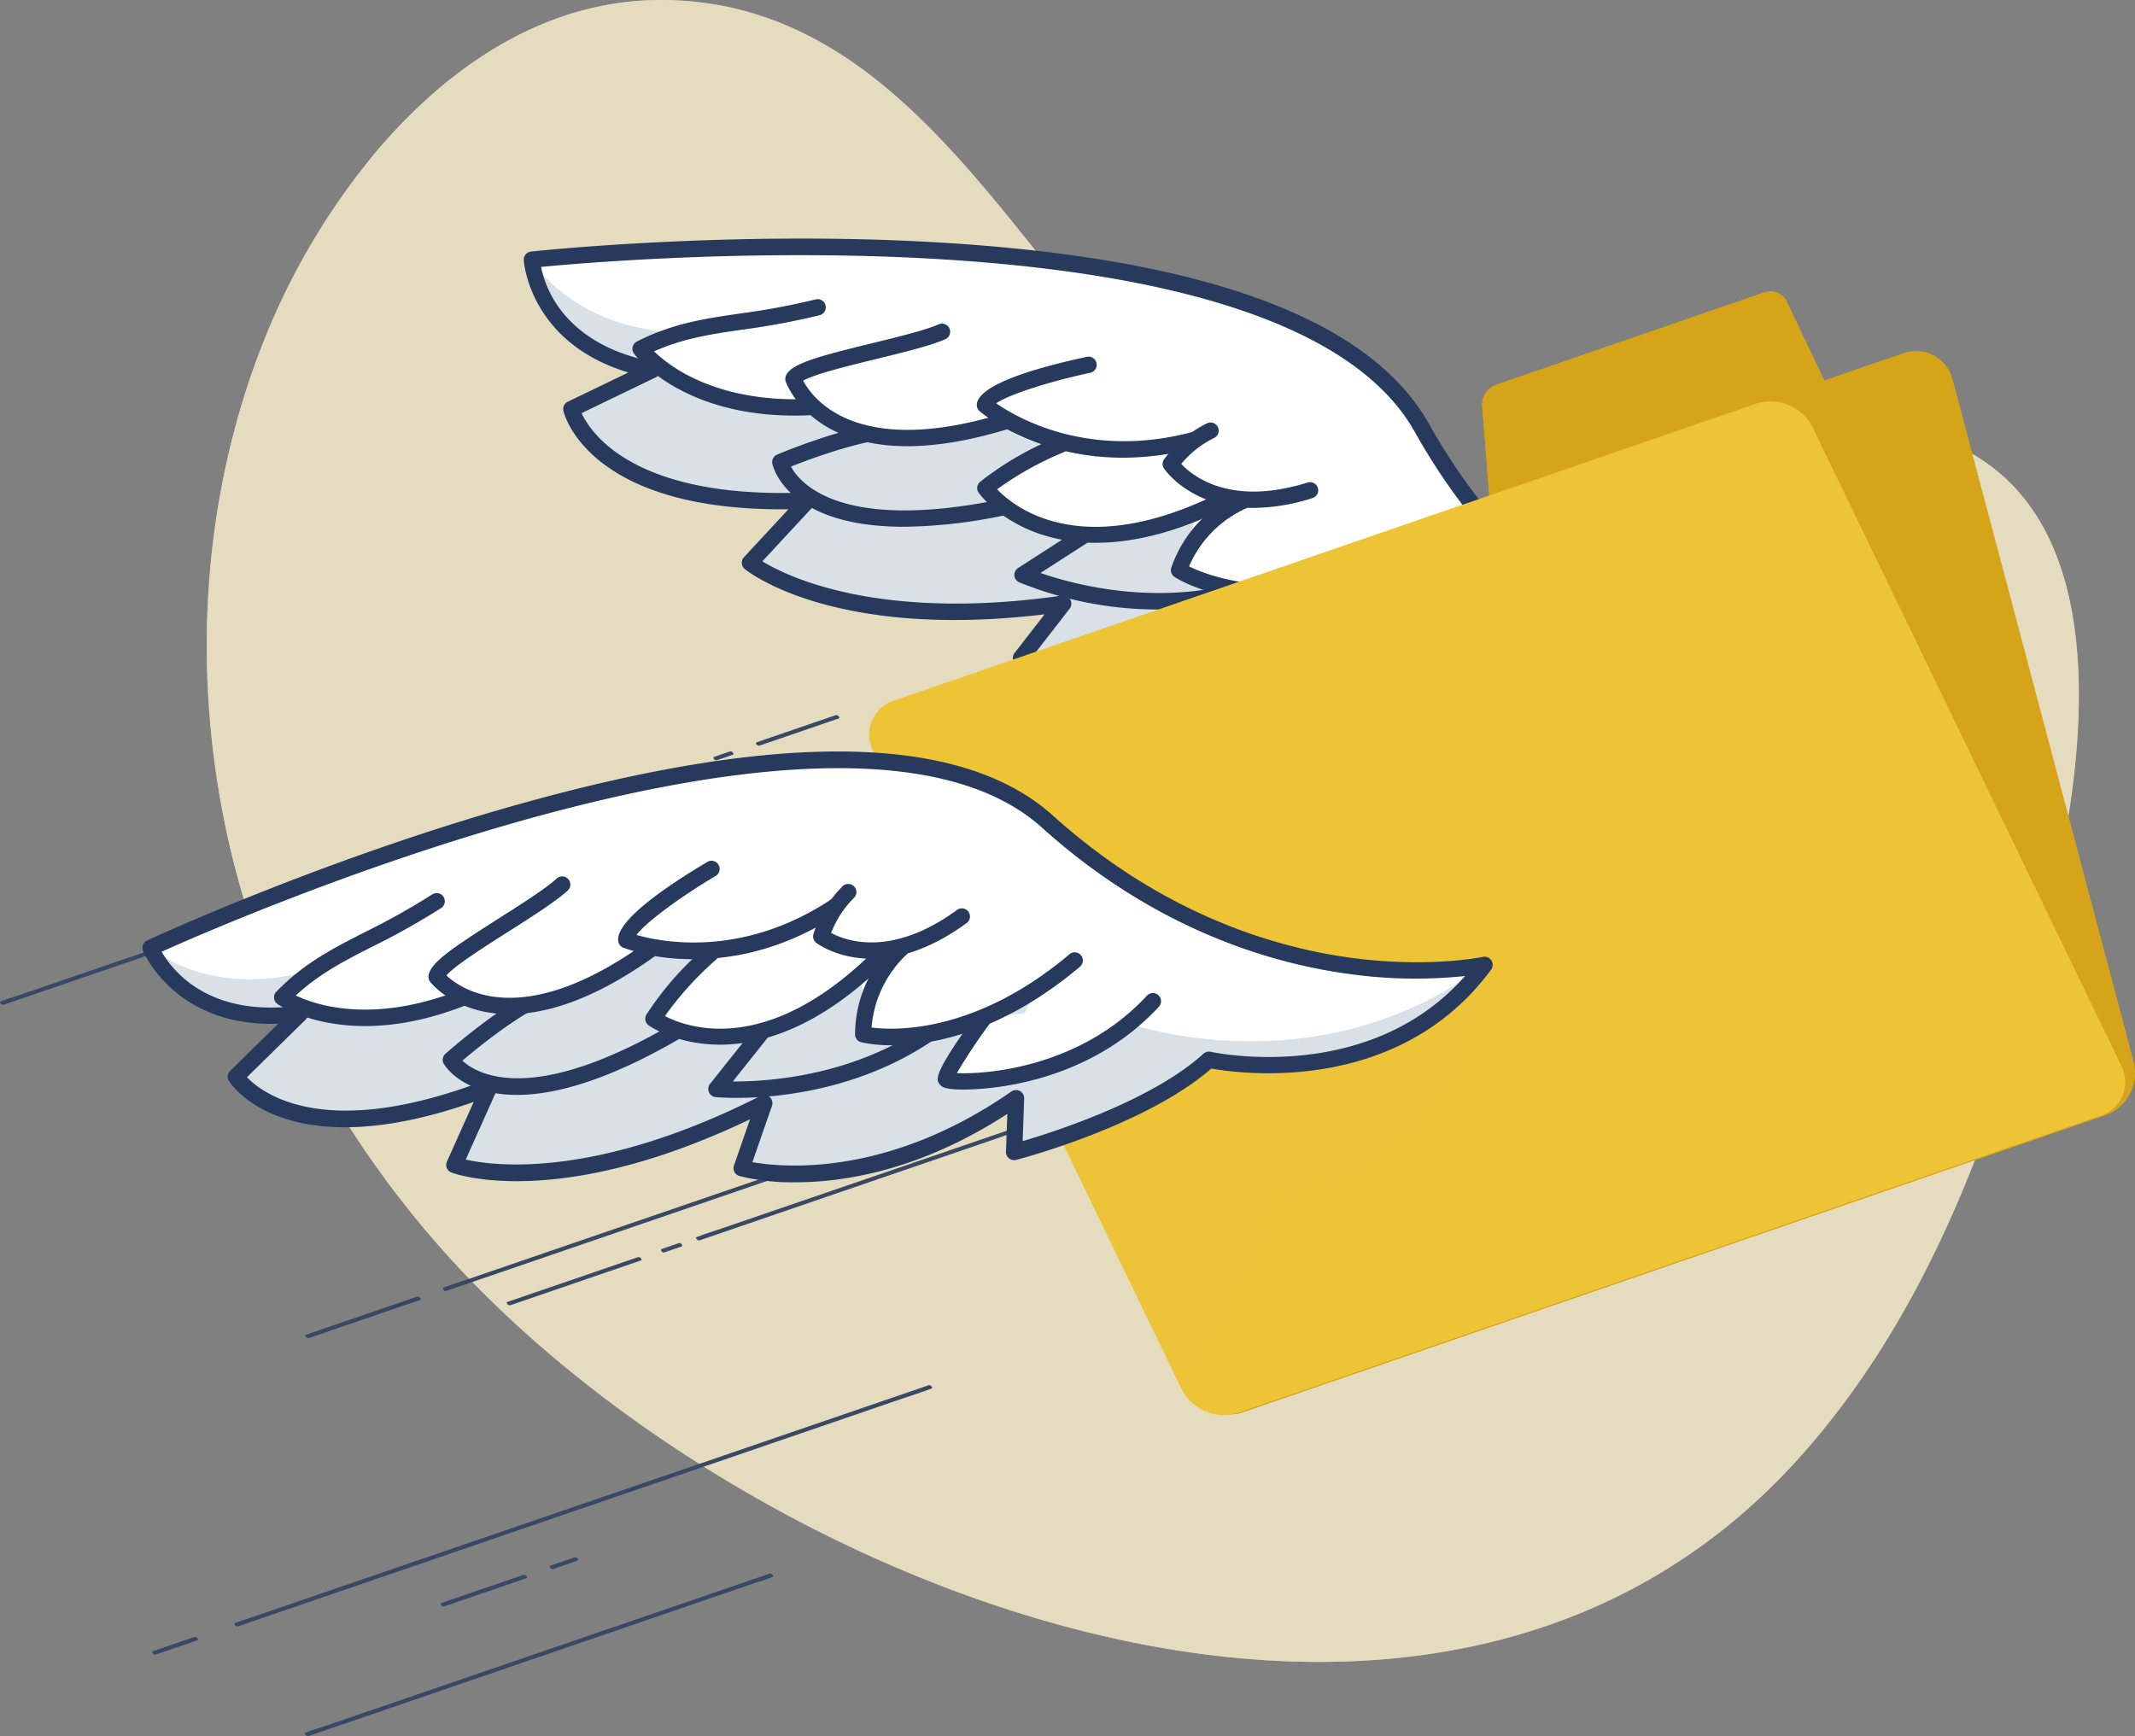 <svg xmlns="http://www.w3.org/2000/svg" xmlns:xlink="http://www.w3.org/1999/xlink" width="530" height="431.041" viewBox="0 0 530 431.041">
  <rect x="0" y="0" width="530" height="431.041" fill="#808080" stroke="none"/>
  <defs>
    <clipPath id="clip-path">
      <path id="Path_10611" data-name="Path 10611" d="M435.691,121.8l-19.6,6.752-9.362-19.618a4.41,4.41,0,0,0-5.494-2.282L334.63,129.6a5.286,5.286,0,0,0-3.464,5.368l1.743,22.242L221.663,195.53a11.131,11.131,0,0,0-6.988,13.2L259.6,378.067a9.345,9.345,0,0,0,12.236,6.578l214.027-73.725a11.133,11.133,0,0,0,6.99-13.2L447.927,128.382A9.344,9.344,0,0,0,435.691,121.8Z" transform="translate(-214.321 -106.4)" fill="#d6a418"/>
    </clipPath>
    <clipPath id="clip-path-2">
      <path id="Path_10614" data-name="Path 10614" d="M493.8,304,279.76,377.732a11.763,11.763,0,0,1-14.074-5.938l-1.044-2.166-50.508-104.5-24.986-51.658a8.879,8.879,0,0,1,5.134-12.555L408.32,127.184a11.762,11.762,0,0,1,14.072,5.938l76.539,158.325A8.839,8.839,0,0,1,493.8,304Z" transform="translate(-188.171 -126.606)" fill="#eec437"/>
    </clipPath>
  </defs>
  <g id="Group_54692" data-name="Group 54692" transform="translate(-28.471 -52.866)">
    <g id="Group_54664" data-name="Group 54664" transform="translate(28.471 52.866)" opacity="0.8" style="isolation: isolate">
      <path id="Path_10570" data-name="Path 10570" d="M108.085,91.049c18.172-21.724,42.744-38.538,72.034-38.177,49.979.615,77,44.862,105.691,79,14.88,17.7,31.735,34.782,53.815,43.1,33.127,12.475,70.01,5.191,102.28-6.388,14.454-5.186,31.58-12.479,47.857-8.756,49.495,11.323,44.337,71.728,36.161,109.971-11.039,51.635-28.977,106.613-65.341,146.289-87.049,94.975-243.723,36.755-322.247-39.033-5.772-5.571-11.3-11.392-16.5-17.5a243.09,243.09,0,0,1-34-51.946c-25.329-52.62-28.812-116.594-6.865-170.977A172.851,172.851,0,0,1,108.085,91.049Z" transform="translate(-15.13 -52.866)" fill="#fef3d1"/>
      <path id="Path_10571" data-name="Path 10571" d="M108.085,91.049c18.172-21.724,42.744-38.538,72.034-38.177,49.979.615,77,44.862,105.691,79,14.88,17.7,31.735,34.782,53.815,43.1,33.127,12.475,70.01,5.191,102.28-6.388,14.454-5.186,31.58-12.479,47.857-8.756,49.495,11.323,44.337,71.728,36.161,109.971-11.039,51.635-28.977,106.613-65.341,146.289-87.049,94.975-243.723,36.755-322.247-39.033-5.772-5.571-11.3-11.392-16.5-17.5a243.09,243.09,0,0,1-34-51.946c-25.329-52.62-28.812-116.594-6.865-170.977A172.851,172.851,0,0,1,108.085,91.049Z" transform="translate(-15.13 -52.866)" fill="#fef3d1" opacity="0.7"/>
      <g id="Group_54663" data-name="Group 54663" transform="translate(0 177.523)">
        <g id="Group_54662" data-name="Group 54662">
          <g id="Layer0_13_1_STROKES" data-name="Layer0 13 1 STROKES">
            <path id="Path_10572" data-name="Path 10572" d="M160.4,193.123l3.468-1.189.492-.169c.251-.086.081-.458-.028-.582a.652.652,0,0,0-.686-.238l-3.468,1.189-.49.169c-.253.086-.081.458.027.582a.648.648,0,0,0,.686.238Z" transform="translate(17.562 -181.908)" fill="#273a5d"/>
            <path id="Path_10573" data-name="Path 10573" d="M168.207,191.85l17.267-5.921,2.451-.84c.465-.159-.281-.969-.713-.822l-17.267,5.921-2.452.842c-.463.158.282.969.715.82Z" transform="translate(20.297 -184.25)" fill="#273a5d"/>
            <path id="Path_10574" data-name="Path 10574" d="M109.122,220.629l2.986-1.024.423-.145c.249-.085.085-.459-.027-.582a.656.656,0,0,0-.688-.238l-2.986,1.024-.423.145c-.249.085-.085.459.028.582a.653.653,0,0,0,.686.238Z" transform="translate(-0.446 -172.183)" fill="#273a5d"/>
            <path id="Path_10575" data-name="Path 10575" d="M98.759,224.536l6.455-2.213.913-.313c.253-.086.08-.457-.027-.584a.65.65,0,0,0-.686-.236L98.959,223.4l-.915.312c-.253.088-.078.458.027.584a.652.652,0,0,0,.688.238Z" transform="translate(-4.085 -171.287)" fill="#273a5d"/>
            <path id="Path_10576" data-name="Path 10576" d="M29.332,248.089l3.124-1.07,8.449-2.9,12.55-4.3L68.7,234.59,85.47,228.84l16.932-5.807,15.715-5.388,13.343-4.575,9.553-3.275c1.49-.511,3.114-.905,4.549-1.561.062-.028.131-.045.195-.066.463-.159-.281-.969-.713-.82l-3.124,1.07-8.449,2.9-12.55,4.3-15.241,5.226L88.9,226.6,71.973,232.4l-15.715,5.39-13.343,4.575-9.553,3.275c-1.49.511-3.114.905-4.549,1.561-.062.027-.131.045-.195.066-.463.159.281.969.713.82Z" transform="translate(-28.471 -176.145)" fill="#273a5d"/>
            <path id="Path_10577" data-name="Path 10577" d="M122.437,295.81l10.969-3.762,17.481-5.994,4.012-1.375c.463-.159-.281-.969-.713-.822l-10.969,3.762-17.483,6-4.012,1.376c-.463.158.282.969.715.82Z" transform="translate(4.224 -149.276)" fill="#273a5d"/>
            <path id="Path_10578" data-name="Path 10578" d="M66.976,353.642l-9.119,3.127-1.29.443c-.463.158.281.969.713.82l9.119-3.127,1.292-.443c.463-.159-.282-.969-.715-.82Z" transform="translate(-18.657 -124.77)" fill="#273a5d"/>
            <path id="Path_10579" data-name="Path 10579" d="M130.31,341.919l5.283-1.812.747-.257c.253-.086.081-.458-.027-.582a.651.651,0,0,0-.686-.238l-5.283,1.812-.749.255c-.251.086-.081.458.028.584a.652.652,0,0,0,.686.238Z" transform="translate(6.995 -129.905)" fill="#273a5d"/>
            <path id="Path_10580" data-name="Path 10580" d="M110.267,350.078l17.937-6.151,2.542-.871c.463-.159-.281-.969-.713-.822l-17.937,6.152-2.543.872c-.463.158.282.969.715.82Z" transform="translate(-0.05 -128.776)" fill="#273a5d"/>
            <path id="Path_10581" data-name="Path 10581" d="M85.422,301.412l9.356-3.208,14.847-5.091,3.462-1.186c.463-.159-.282-.969-.715-.822l-9.356,3.209-14.847,5.091-3.462,1.186c-.463.159.282.969.715.82Z" transform="translate(-8.774 -146.731)" fill="#273a5d"/>
            <path id="Path_10582" data-name="Path 10582" d="M85.341,382.356l3.1-1.061,8.376-2.873,12.374-4.243,15.172-5.2L140.9,363.3l16.776-5.752,15.571-5.34,13.163-4.514,9.514-3.262c1.471-.5,3.074-.893,4.49-1.539.062-.028.132-.046.2-.068.463-.159-.281-.969-.713-.82l-3.1,1.061-8.375,2.873-12.375,4.243-15.172,5.2-16.541,5.672-16.778,5.752-15.57,5.34-13.164,4.514-9.514,3.262c-1.471.5-3.073.893-4.49,1.539a1.965,1.965,0,0,1-.2.068c-.463.159.281.969.713.82Z" transform="translate(-8.803 -128.855)" fill="#273a5d"/>
            <path id="Path_10583" data-name="Path 10583" d="M270.388,242.638l4.456-1.527.631-.218c.253-.086.081-.457-.027-.582a.653.653,0,0,0-.686-.238l-4.456,1.528-.631.216c-.253.086-.081.458.027.584a.65.65,0,0,0,.686.236Z" transform="translate(56.187 -164.656)" fill="#273a5d"/>
            <path id="Path_10584" data-name="Path 10584" d="M157.213,294.317l3.994-1.369,10.867-3.727,16.076-5.513,19.692-6.753,21.494-7.369,21.694-7.44,20.228-6.937,17.1-5.861,12.3-4.217c1.936-.663,3.922-1.25,5.828-2,.082-.032.169-.057.251-.085.465-.159-.281-.97-.713-.822l-3.993,1.37-10.869,3.727-16.075,5.511-19.692,6.753-21.494,7.371L212.2,274.4l-20.23,6.937-17.1,5.863-12.3,4.216c-1.935.663-3.922,1.25-5.828,2-.082.032-.168.057-.251.086-.463.158.281.969.713.82Z" transform="translate(16.437 -163.896)" fill="#273a5d"/>
            <path id="Path_10585" data-name="Path 10585" d="M116.6,223.753l6.7-2.3,16.083-5.514,19.368-6.641,16.813-5.765,5.52-1.893,1.735-.595a4.608,4.608,0,0,0,.9-.311.607.607,0,0,1,.112-.038c.463-.159-.281-.969-.713-.82l-6.7,2.3-16.082,5.514-19.369,6.641L124.155,220.1l-5.521,1.893-1.735.594a4.608,4.608,0,0,0-.9.311.609.609,0,0,1-.112.038c-.463.159.281.969.713.82Z" transform="translate(2.174 -178.768)" fill="#273a5d"/>
            <path id="Path_10586" data-name="Path 10586" d="M120.214,210.815l16.234-5.567,25.691-8.81,5.929-2.034c.463-.158-.281-.969-.713-.82l-16.236,5.567-25.69,8.81-5.93,2.034c-.463.158.282.969.715.82Z" transform="translate(3.444 -180.978)" fill="#273a5d"/>
            <path id="Path_10587" data-name="Path 10587" d="M110.67,303.234l3.874-1.328,10.593-3.633,15.613-5.353,19.12-6.556,20.866-7.156,21.059-7.221,19.638-6.734,16.6-5.693,11.982-4.109c1.877-.643,3.806-1.208,5.652-1.938.08-.031.164-.055.243-.084.465-.159-.281-.969-.713-.82l-3.874,1.328-10.593,3.632-15.613,5.353L206,269.48l-20.866,7.154-21.059,7.222-19.638,6.733-16.6,5.693-11.982,4.109c-1.877.643-3.808,1.208-5.652,1.939-.08.031-.163.055-.245.082-.463.159.282.969.715.822Z" transform="translate(0.092 -160.25)" fill="#273a5d"/>
            <path id="Path_10588" data-name="Path 10588" d="M150.765,283.584l3.744-1.284.531-.181c.251-.086.081-.458-.027-.584a.655.655,0,0,0-.688-.238l-3.744,1.284-.53.182c-.253.086-.081.458.027.582a.648.648,0,0,0,.686.238Z" transform="translate(14.178 -150.179)" fill="#273a5d"/>
            <path id="Path_10589" data-name="Path 10589" d="M243.916,307.392l-4.614,1.582-12.556,4.306-18.568,6.367L185.6,327.388l-24.72,8.476-25.033,8.584-23.34,8-19.719,6.761L78.66,364.058c-2.229.765-4.5,1.459-6.7,2.3-.1.036-.195.068-.292.1-.463.159.282.969.715.822l4.613-1.582,12.556-4.306,18.568-6.367,22.574-7.741,24.718-8.476,25.035-8.584,23.34-8,19.718-6.761,14.132-4.847c2.229-.765,4.5-1.458,6.7-2.3.1-.036.195-.068.292-.1.463-.159-.281-.969-.713-.822Z" transform="translate(-13.355 -141.012)" fill="#273a5d"/>
          </g>
        </g>
      </g>
    </g>
    <g id="Group_54691" data-name="Group 54691" transform="translate(63.837 112.101)">
      <g id="Group_54674" data-name="Group 54674" transform="translate(94.649)">
        <path id="Path_10590" data-name="Path 10590" d="M438.466,211.647s-56.483-6.28-91.35-68.475-220.924-41.761-220.924-41.761,1.073,21.784,29.889,27.392l-20.1,9.7s5.886,24.918,58.653,22.727l-14.314,15.428s22.163,18.119,77.779,10.155L247.612,200.3s26,18.1,70.079,5.4l-4.733,12.5s33.458,2.416,53.155-6.178C366.113,212.019,404.228,235.508,438.466,211.647Z" transform="translate(-124.17 -96.181)" fill="#fff"/>
        <path id="Path_10591" data-name="Path 10591" d="M438.477,210.825c-34.235,23.85-72.355.373-72.355.373-19.706,8.56-53.144,6.183-53.144,6.183l4.71-12.529c-44.086,12.732-70.079-5.386-70.079-5.386l10.492-13.49c-55.6,7.976-77.792-10.161-77.792-10.161L194.637,160.4C141.876,162.578,136,137.678,136,137.678l20.1-9.695c-28.843-5.638-29.927-27.4-29.927-27.4s10.578,18.8,41.008,18.2c0,0-5.114,12.693,26.059,15.041,0,0,26.322,11.236,45.421,2.842,0,0,6.421,13.039,29.314,10.816l-7.757,10.239s2.375,13.423,30.75,6.761l-4.14,13.173s9.323,10.8,45.825,2.759c0,0-11.415,7.465-7.672,11.25s15.286,5.626,25.236,4.645C350.221,196.307,389.189,227.023,438.477,210.825Z" transform="translate(-124.174 -95.345)" fill="#d9e0e6"/>
        <path id="Path_10592" data-name="Path 10592" d="M404.816,224.818c-18.93,0-34.441-7.876-38.312-10.02-20,8.222-51.8,6.041-53.165,5.942a2.023,2.023,0,0,1-1.747-2.735l3.328-8.791c-42.15,10.753-66.876-5.988-67.938-6.728a2.022,2.022,0,0,1-.44-2.9l7.46-9.6c-52.271,6.3-73.534-10.5-74.437-11.239a2.021,2.021,0,0,1-.2-2.943l11.042-11.9q-.859.01-1.7.011c-47.83,0-53.92-23.385-54.164-24.424a2.021,2.021,0,0,1,1.089-2.288l15.039-7.257C126,122.52,124.708,102.254,124.7,102.035a2.025,2.025,0,0,1,1.8-2.112c.467-.051,47.263-5.1,97.713-2.451,68.253,3.577,110.375,18.8,125.2,45.235,17.718,31.607,41.174,48.257,57.73,56.66,17.972,9.12,31.939,10.777,32.079,10.793a2.024,2.024,0,0,1,.931,3.671A60.678,60.678,0,0,1,404.816,224.818Zm-38.179-14.3a2.037,2.037,0,0,1,1.062.3c.354.218,34.245,20.581,65.813,2.432a118.932,118.932,0,0,1-28.034-10.191c-17.111-8.653-41.342-25.8-59.6-58.376C314.006,87.837,149.43,101.773,129,103.739c1.009,5.179,5.78,19.279,27.99,23.6a2.023,2.023,0,0,1,.493,3.808l-18.431,8.895c2.379,5.093,13.366,21.455,56.02,19.691a2.022,2.022,0,0,1,1.566,3.4l-12.708,13.7c6.255,3.824,29.106,14.99,74.4,8.506a2.025,2.025,0,0,1,1.885,3.246l-9.084,11.684c6.583,3.627,30.462,14.406,66.518,4.014a2.023,2.023,0,0,1,2.452,2.662l-3.751,9.905c8.312.343,33.677.736,49.472-6.156A2.034,2.034,0,0,1,366.637,210.52Z" transform="translate(-124.695 -96.705)" fill="#273a5d"/>
        <g id="Group_54665" data-name="Group 54665" transform="translate(26.983 15.033)">
          <path id="Path_10593" data-name="Path 10593" d="M190.144,109.329c-18.741,4.735-30.053,3.2-43.982,10.3,0,0,12.294,16.591,44.109,14.348" transform="translate(-144.139 -107.305)" fill="#fff"/>
          <path id="Path_10594" data-name="Path 10594" d="M184.927,136.741c-28.126,0-39.369-14.71-39.865-15.379a2.024,2.024,0,0,1,.707-3.006c8.853-4.513,16.641-5.651,25.659-6.965a177.707,177.707,0,0,0,18.746-3.5,2.024,2.024,0,0,1,.992,3.924,180.4,180.4,0,0,1-19.154,3.577c-7.808,1.139-14.658,2.139-21.98,5.407a36.779,36.779,0,0,0,7.973,5.718c6.169,3.337,16.842,7.08,32.65,5.969a2,2,0,0,1,2.161,1.875,2.024,2.024,0,0,1-1.875,2.161Q187.813,136.745,184.927,136.741Z" transform="translate(-144.665 -107.831)" fill="#273a5d"/>
        </g>
        <g id="Group_54666" data-name="Group 54666" transform="translate(61.673 46.092)">
          <path id="Path_10595" data-name="Path 10595" d="M203.06,156.27c-28.946,0-32.511-14.856-32.677-15.634a2.024,2.024,0,0,1,1.189-2.283c.539-.228,13.324-5.624,23.975-7.5a2.023,2.023,0,0,1,.7,3.985c-7.887,1.392-17.323,4.934-21.247,6.491,2.4,4.391,12.693,16.2,52.189,8.131a2.024,2.024,0,0,1,.811,3.966A125.844,125.844,0,0,1,203.06,156.27Z" transform="translate(-170.339 -130.818)" fill="#273a5d"/>
        </g>
        <g id="Group_54667" data-name="Group 54667" transform="translate(121.793 71.922)">
          <path id="Path_10596" data-name="Path 10596" d="M250.509,170.1a91.269,91.269,0,0,1-34.482-6.76,2.023,2.023,0,0,1-.265-3.547l14.824-9.541a2.023,2.023,0,1,1,2.19,3.4l-11.462,7.377c7.991,2.767,28.076,8.229,49.239,2.373a2.024,2.024,0,0,1,1.08,3.9A79.164,79.164,0,0,1,250.509,170.1Z" transform="translate(-214.834 -149.935)" fill="#273a5d"/>
        </g>
        <g id="Group_54668" data-name="Group 54668" transform="translate(176.514 85.857)">
          <path id="Path_10597" data-name="Path 10597" d="M270.887,161.745s-14.5,10.2-14.01,11.638,29.01,12.123,54.847-1.924" transform="translate(-254.794 -159.722)" fill="#fff"/>
          <path id="Path_10598" data-name="Path 10598" d="M283.059,181.189a70.691,70.691,0,0,1-23.779-4c-2.8-1.094-3.489-1.769-3.782-2.631-.478-1.413-.973-2.871,14.764-13.943a2.023,2.023,0,1,1,2.327,3.309,151.821,151.821,0,0,0-12.173,9.353c6.249,2.493,29.234,8.693,50.88-3.073a2.023,2.023,0,0,1,1.932,3.555A62.709,62.709,0,0,1,283.059,181.189Z" transform="translate(-255.332 -160.248)" fill="#273a5d"/>
        </g>
        <g id="Group_54669" data-name="Group 54669" transform="translate(64.925 21.112)">
          <path id="Path_10599" data-name="Path 10599" d="M211.128,113.828c-8.879,3.843-35.145,7.857-36.884,11.705,0,0,8.6,24.058,52.707,10.488" transform="translate(-172.22 -111.804)" fill="#fff"/>
          <path id="Path_10600" data-name="Path 10600" d="M203.05,142.758c-24.106,0-29.891-15.194-30.187-16.018a2.027,2.027,0,0,1,.062-1.515c1.3-2.875,7.2-4.57,21.363-8.026,6.422-1.567,13.063-3.189,16.561-4.7a2.023,2.023,0,1,1,1.608,3.713c-3.813,1.651-10.32,3.239-17.21,4.92-6.245,1.524-15.368,3.751-18.057,5.364,2.319,4.39,13.185,19.347,49.689,8.118a2.024,2.024,0,0,1,1.19,3.868C218.086,141.553,209.841,142.758,203.05,142.758Z" transform="translate(-172.746 -112.33)" fill="#273a5d"/>
        </g>
        <g id="Group_54670" data-name="Group 54670" transform="translate(112.565 49.155)">
          <path id="Path_10601" data-name="Path 10601" d="M228.159,134.583A76.147,76.147,0,0,0,209.5,145.348s17.075,23.741,58.553,3.252" transform="translate(-207.478 -132.559)" fill="#fff"/>
          <path id="Path_10602" data-name="Path 10602" d="M237.469,159.453a42.618,42.618,0,0,1-14.4-2.363c-9.932-3.547-14.5-9.772-14.685-10.035a2.023,2.023,0,0,1,.332-2.723,77.634,77.634,0,0,1,19.195-11.093,2.023,2.023,0,0,1,1.546,3.74,79.743,79.743,0,0,0-16.51,9.192c4.513,4.693,21.117,17.749,54.737,1.142a2.023,2.023,0,1,1,1.792,3.628C256.516,157.343,245.869,159.453,237.469,159.453Z" transform="translate(-208.004 -133.085)" fill="#273a5d"/>
        </g>
        <g id="Group_54671" data-name="Group 54671" transform="translate(160.65 63.145)">
          <path id="Path_10603" data-name="Path 10603" d="M260.834,144.937A29.33,29.33,0,0,0,245.09,162.1s20.487,13.258,55.653-.538" transform="translate(-243.066 -142.913)" fill="#fff"/>
          <path id="Path_10604" data-name="Path 10604" d="M270.47,170.419c-16.248,0-25.383-5.73-25.953-6.1a2.025,2.025,0,0,1-.851-2.238,31.183,31.183,0,0,1,16.85-18.458A2.024,2.024,0,1,1,262.2,147.3a27.847,27.847,0,0,0-14.094,14.372c5.08,2.5,23.8,9.754,52.42-1.474a2.023,2.023,0,1,1,1.478,3.767C289.651,168.815,279.066,170.419,270.47,170.419Z" transform="translate(-243.592 -143.439)" fill="#273a5d"/>
        </g>
        <g id="Group_54672" data-name="Group 54672" transform="translate(112.459 29.32)">
          <path id="Path_10605" data-name="Path 10605" d="M235.121,119.9s-25.026,5.357-25.7,9.969c0,0,20.081,17.28,52.232,8.6" transform="translate(-207.4 -117.879)" fill="#fff"/>
          <path id="Path_10606" data-name="Path 10606" d="M244.2,143.484c-21.831,0-34.891-10.969-35.571-11.553a2.027,2.027,0,0,1-.682-1.825c.722-4.962,15.232-9.077,27.276-11.655a2.024,2.024,0,1,1,.847,3.958c-10.576,2.265-20.347,5.484-23.309,7.571,5.117,3.563,23.056,14.043,48.894,7.063a2.023,2.023,0,1,1,1.055,3.906A70.784,70.784,0,0,1,244.2,143.484Z" transform="translate(-207.926 -118.405)" fill="#273a5d"/>
        </g>
        <g id="Group_54673" data-name="Group 54673" transform="translate(158.596 45.663)">
          <path id="Path_10607" data-name="Path 10607" d="M253.442,132a27.666,27.666,0,0,0-9.873,8.262s9.669,14.344,34.579,6.538" transform="translate(-241.545 -129.975)" fill="#fff"/>
          <path id="Path_10608" data-name="Path 10608" d="M264.626,151.7c-15.393,0-21.871-9.28-22.209-9.78a2.023,2.023,0,0,1,.026-2.3,29.556,29.556,0,0,1,10.7-8.941,2.023,2.023,0,1,1,1.654,3.693,24.658,24.658,0,0,0-8.1,6.4c2.805,3.017,12.189,10.641,31.374,4.626a2.023,2.023,0,0,1,1.211,3.862A49.038,49.038,0,0,1,264.626,151.7Z" transform="translate(-242.071 -130.501)" fill="#273a5d"/>
        </g>
      </g>
      <g id="Group_54676" data-name="Group 54676" transform="translate(215.749 13.099)">
        <path id="Path_10609" data-name="Path 10609" d="M435.691,121.8l-19.6,6.752-9.362-19.618a4.41,4.41,0,0,0-5.494-2.282L334.63,129.6a5.286,5.286,0,0,0-3.464,5.368l1.743,22.242L221.663,195.53a11.131,11.131,0,0,0-6.988,13.2L259.6,378.067a9.345,9.345,0,0,0,12.236,6.578l214.027-73.725a11.133,11.133,0,0,0,6.99-13.2L447.927,128.382A9.344,9.344,0,0,0,435.691,121.8Z" transform="translate(-214.321 -106.4)" fill="#d6a418"/>
        <g id="Group_54675" data-name="Group 54675" clip-path="url(#clip-path)">
          <path id="Path_10610" data-name="Path 10610" d="M435.691,121.8l-19.6,6.752-9.362-19.618a4.41,4.41,0,0,0-5.494-2.282L334.63,129.6a5.286,5.286,0,0,0-3.464,5.368l1.743,22.242L221.663,195.53a11.131,11.131,0,0,0-6.988,13.2L259.6,378.067a9.345,9.345,0,0,0,12.236,6.578l214.027-73.725a11.133,11.133,0,0,0,6.99-13.2L447.927,128.382A9.344,9.344,0,0,0,435.691,121.8Z" transform="translate(-214.321 -106.4)" fill="#d6a418"/>
        </g>
      </g>
      <g id="Group_54678" data-name="Group 54678" transform="translate(180.416 40.4)">
        <path id="Path_10612" data-name="Path 10612" d="M493.8,304,279.76,377.732a11.763,11.763,0,0,1-14.074-5.938l-1.044-2.166-50.508-104.5-24.986-51.658a8.879,8.879,0,0,1,5.134-12.555L408.32,127.184a11.762,11.762,0,0,1,14.072,5.938l76.539,158.325A8.839,8.839,0,0,1,493.8,304Z" transform="translate(-188.171 -126.606)" fill="#eec437"/>
        <g id="Group_54677" data-name="Group 54677" clip-path="url(#clip-path-2)">
          <path id="Path_10613" data-name="Path 10613" d="M334.175,230.521s-2.252,47.387-52.693,57.144c0,0-4.7,22.506-23.587,45.962l-50.508-104.5C250.115,236.492,299.133,240.622,334.175,230.521Z" transform="translate(-181.423 -90.604)" fill="#eec437" opacity="0.2"/>
        </g>
      </g>
      <g id="Group_54690" data-name="Group 54690" transform="translate(0 127.335)">
        <g id="Group_54680" data-name="Group 54680" transform="translate(2.007 2.106)">
          <g id="Group_54679" data-name="Group 54679">
            <path id="Path_10615" data-name="Path 10615" d="M387.276,243.37s-55.513,12.171-108.488-35.551S56.144,239.141,56.144,239.141s8,20.288,37.1,16.356L77.313,271.133s13.57,21.713,62.844,2.71l-8.608,19.2s26.8,10.049,76.926-15.336l-5.6,16.14s30.434,8.8,68.106-17.371l-.474,13.358s32.466-8.446,48.365-22.9C318.868,266.935,362.5,276.952,387.276,243.37Z" transform="translate(-56.126 -192.504)" fill="#fff"/>
            <path id="Path_10616" data-name="Path 10616" d="M387.291,231.754c-24.774,33.573-68.411,23.566-68.411,23.566-15.918,14.428-48.352,22.9-48.352,22.9l.442-13.378c-37.671,26.2-68.1,17.382-68.1,17.382l5.61-16.142c-50.106,25.393-76.941,15.333-76.941,15.333l8.626-19.193c-49.275,18.985-62.826-2.713-62.826-2.713l15.93-15.632c-29.127,3.913-37.137-16.356-37.137-16.356s16.052,14.417,44.679,4.085c0,0-.772,13.663,29.507,5.886,0,0,28.535,2.2,43.932-11.88,0,0,10.265,10.289,31.235.84l-4.063,12.185s6.556,11.952,31.295-3.46l.3,13.8s12.294,7.237,44.287-12.088c0,0-8.416,10.731-3.656,13.116s16.283.426,25.391-3.7C299.042,246.315,345.8,262.908,387.291,231.754Z" transform="translate(-56.131 -180.877)" fill="#d9e0e6"/>
          </g>
        </g>
        <g id="Group_54681" data-name="Group 54681" transform="translate(32.656 35.154)">
          <path id="Path_10617" data-name="Path 10617" d="M118.664,218.461c-16.23,10.5-27.437,12.673-38.352,23.868,0,0,16.967,11.77,46.38-.562" transform="translate(-78.288 -216.437)" fill="#fff"/>
          <path id="Path_10618" data-name="Path 10618" d="M101.419,249.978c-13.627,0-21.257-5.129-21.735-5.46a2.023,2.023,0,0,1-.295-3.075c6.937-7.114,13.948-10.689,22.067-14.829a177.138,177.138,0,0,0,16.634-9.324,2.023,2.023,0,1,1,2.2,3.4,180.477,180.477,0,0,1-16.994,9.534c-7.03,3.585-13.2,6.727-19.083,12.173a36.714,36.714,0,0,0,9.385,2.856c6.914,1.181,18.226,1.307,32.839-4.82A2.023,2.023,0,1,1,128,244.159C117.57,248.533,108.651,249.978,101.419,249.978Z" transform="translate(-78.814 -216.963)" fill="#273a5d"/>
        </g>
        <path id="Path_10619" data-name="Path 10619" d="M216.787,297.9a53.859,53.859,0,0,1-13.952-1.555,2.023,2.023,0,0,1-1.35-2.606l3.987-11.484c-47.483,22.738-73.012,13.647-74.108,13.236a2.023,2.023,0,0,1-1.136-2.721l6.641-14.816c-46.587,16.372-60.173-4.285-60.746-5.2a2.024,2.024,0,0,1,.3-2.516l11.916-11.7c-25.707.88-33.47-17.9-33.551-18.108a2.023,2.023,0,0,1,1.028-2.575c.426-.2,43.128-19.989,91.762-33.67,65.791-18.508,110.569-17.606,133.091,2.679,26.921,24.251,54.479,32.5,72.858,35.144,19.945,2.873,33.708-.039,33.846-.068a2.023,2.023,0,0,1,2.059,3.178c-23.105,31.322-62.52,25.8-69.442,24.541-16.3,14.2-47.125,22.339-48.45,22.683a2.023,2.023,0,0,1-2.531-2.029l.332-9.395C247.765,294.943,228.875,297.9,216.787,297.9Zm-10.728-5c7.4,1.326,33.473,3.874,64.289-17.536a2.023,2.023,0,0,1,3.177,1.732l-.374,10.586c7.98-2.342,32.134-10.108,44.883-21.7a2.028,2.028,0,0,1,1.812-.476c.405.093,39.038,8.506,63.116-18.81a119.086,119.086,0,0,1-29.822-.658c-18.984-2.706-47.436-11.178-75.181-36.171-48.414-43.615-199.83,22.379-218.546,30.793,2.619,4.58,11.663,16.4,34.082,13.375a2.024,2.024,0,0,1,1.689,3.45l-14.6,14.336c3.889,4.062,19.564,16.033,59.376.677a2.023,2.023,0,0,1,2.574,2.715l-7.642,17.053c7.15,1.612,32.374,4.86,73.2-15.815a2.023,2.023,0,0,1,2.825,2.47Z" transform="translate(-54.646 -190.946)" fill="#273a5d"/>
        <g id="Group_54682" data-name="Group 54682" transform="translate(74.538 60.002)">
          <path id="Path_10620" data-name="Path 10620" d="M128.25,260.612c-13.346,0-17.856-7.164-18.156-7.668a2.024,2.024,0,0,1,.393-2.544c.438-.389,10.818-9.6,20.3-14.8a2.024,2.024,0,1,1,1.946,3.55c-7.023,3.847-14.825,10.231-18.042,12.963,3.679,3.39,17.221,11.267,52.04-9.041a2.023,2.023,0,0,1,2.039,3.5C150.292,257.349,137.259,260.612,128.25,260.612Z" transform="translate(-109.811 -235.353)" fill="#273a5d"/>
        </g>
        <g id="Group_54683" data-name="Group 54683" transform="translate(140.462 67.973)">
          <path id="Path_10621" data-name="Path 10621" d="M165.627,259.28c-3.032,0-4.909-.169-5.2-.2a2.023,2.023,0,0,1-1.389-3.274l10.981-13.793a2.023,2.023,0,1,1,3.164,2.52L164.7,255.2c8.427.061,29.231-1.212,47.4-13.55A2.023,2.023,0,1,1,214.369,245C195.754,257.643,175.083,259.28,165.627,259.28Z" transform="translate(-158.601 -241.253)" fill="#273a5d"/>
        </g>
        <g id="Group_54684" data-name="Group 54684" transform="translate(197.408 59.958)">
          <path id="Path_10622" data-name="Path 10622" d="M211.856,240.72s-10.458,14.312-9.537,15.517,31.366,2.175,51.331-19.419" transform="translate(-200.214 -234.794)" fill="#fff"/>
          <path id="Path_10623" data-name="Path 10623" d="M206.967,259.3c-.724,0-1.174-.018-1.3-.023-3-.141-3.866-.557-4.418-1.28-.905-1.182-1.843-2.406,9.51-17.941a2.023,2.023,0,0,1,3.267,2.388,151.784,151.784,0,0,0-8.529,12.763c6.721.35,30.481-1.144,47.2-19.233a2.024,2.024,0,0,1,2.973,2.747C237.779,258.067,212.964,259.3,206.967,259.3Zm-3.189-4.3" transform="translate(-200.746 -235.32)" fill="#273a5d"/>
        </g>
        <g id="Group_54685" data-name="Group 54685" transform="translate(70.994 31.017)">
          <path id="Path_10624" data-name="Path 10624" d="M139.866,215.4c-7.176,6.488-30.766,18.718-31.18,22.92,0,0,15.863,20.027,53.285-6.975" transform="translate(-106.662 -213.376)" fill="#fff"/>
          <path id="Path_10625" data-name="Path 10625" d="M127.329,248.1c-13.12,0-19.287-7.472-19.7-8a2.026,2.026,0,0,1-.428-1.455c.309-3.14,5.353-6.637,17.663-14.456,5.579-3.544,11.347-7.21,14.174-9.765a2.023,2.023,0,1,1,2.715,3c-3.082,2.786-8.734,6.378-14.718,10.18-5.428,3.447-13.356,8.484-15.384,10.874,3.6,3.413,18.7,14.1,49.666-8.252a2.024,2.024,0,1,1,2.369,3.282C148.164,244.7,136.168,248.1,127.329,248.1Z" transform="translate(-107.188 -213.901)" fill="#273a5d"/>
        </g>
        <g id="Group_54686" data-name="Group 54686" transform="translate(124.811 48.142)">
          <path id="Path_10626" data-name="Path 10626" d="M162.733,228.073a76.182,76.182,0,0,0-14.218,16.18s23.79,17.01,56.5-15.7" transform="translate(-146.492 -226.049)" fill="#fff"/>
          <path id="Path_10627" data-name="Path 10627" d="M165.6,251.223c-.205,0-.405,0-.6-.005-10.546-.17-16.864-4.6-17.127-4.791a2.023,2.023,0,0,1-.559-2.686,77.614,77.614,0,0,1,14.621-16.665,2.023,2.023,0,0,1,2.663,3.047,79.854,79.854,0,0,0-12.688,14c5.782,3,25.7,10.035,52.209-16.478a2.024,2.024,0,0,1,2.862,2.862C189.938,247.544,175.168,251.223,165.6,251.223Z" transform="translate(-147.018 -226.575)" fill="#273a5d"/>
        </g>
        <g id="Group_54687" data-name="Group 54687" transform="translate(176.882 46.9)">
          <path id="Path_10628" data-name="Path 10628" d="M196.473,227.154a29.331,29.331,0,0,0-9.408,21.3s23.656,5.984,52.539-18.364" transform="translate(-185.029 -225.13)" fill="#fff"/>
          <path id="Path_10629" data-name="Path 10629" d="M194.77,251.686a33.618,33.618,0,0,1-7.676-.742,2.028,2.028,0,0,1-1.524-1.847A31.18,31.18,0,0,1,195.61,226.21a2.023,2.023,0,0,1,2.778,2.942,28.026,28.026,0,0,0-8.731,18.134c5.625.736,25.672,1.594,49.169-18.214a2.024,2.024,0,0,1,2.609,3.094C221.642,248.852,204.281,251.686,194.77,251.686Z" transform="translate(-185.556 -225.656)" fill="#273a5d"/>
        </g>
        <g id="Group_54688" data-name="Group 54688" transform="translate(118.078 27.129)">
          <path id="Path_10630" data-name="Path 10630" d="M164.69,212.523s-21.986,13.1-21.142,17.686c0,0,24.564,9.926,52.23-8.614" transform="translate(-141.512 -210.498)" fill="#fff"/>
          <path id="Path_10631" data-name="Path 10631" d="M160.838,235.463a50.083,50.083,0,0,1-17.525-2.852,2.02,2.02,0,0,1-1.231-1.509c-.909-4.932,11.513-13.483,22.1-19.791a2.023,2.023,0,0,1,2.071,3.477c-9.291,5.538-17.513,11.723-19.649,14.648,5.987,1.735,26.34,5.906,48.575-8.995a2.023,2.023,0,0,1,2.252,3.362C183.627,233.049,170.634,235.461,160.838,235.463Z" transform="translate(-142.035 -211.024)" fill="#273a5d"/>
        </g>
        <g id="Group_54689" data-name="Group 54689" transform="translate(166.484 32.886)">
          <path id="Path_10632" data-name="Path 10632" d="M186.06,216.782a27.648,27.648,0,0,0-6.7,10.992s13.76,10.484,34.849-4.9" transform="translate(-177.334 -214.759)" fill="#fff"/>
          <path id="Path_10633" data-name="Path 10633" d="M192.381,233.854c-8.383,0-13.373-3.677-13.724-3.945a2.025,2.025,0,0,1-.713-2.185,29.559,29.559,0,0,1,7.265-11.9,2.023,2.023,0,1,1,2.751,2.967,24.639,24.639,0,0,0-5.62,8.657c3.625,1.957,14.955,6.171,31.2-5.683a2.023,2.023,0,1,1,2.383,3.268C206.572,231.857,198.556,233.854,192.381,233.854Z" transform="translate(-177.86 -215.285)" fill="#273a5d"/>
        </g>
      </g>
    </g>
  </g>
</svg>

